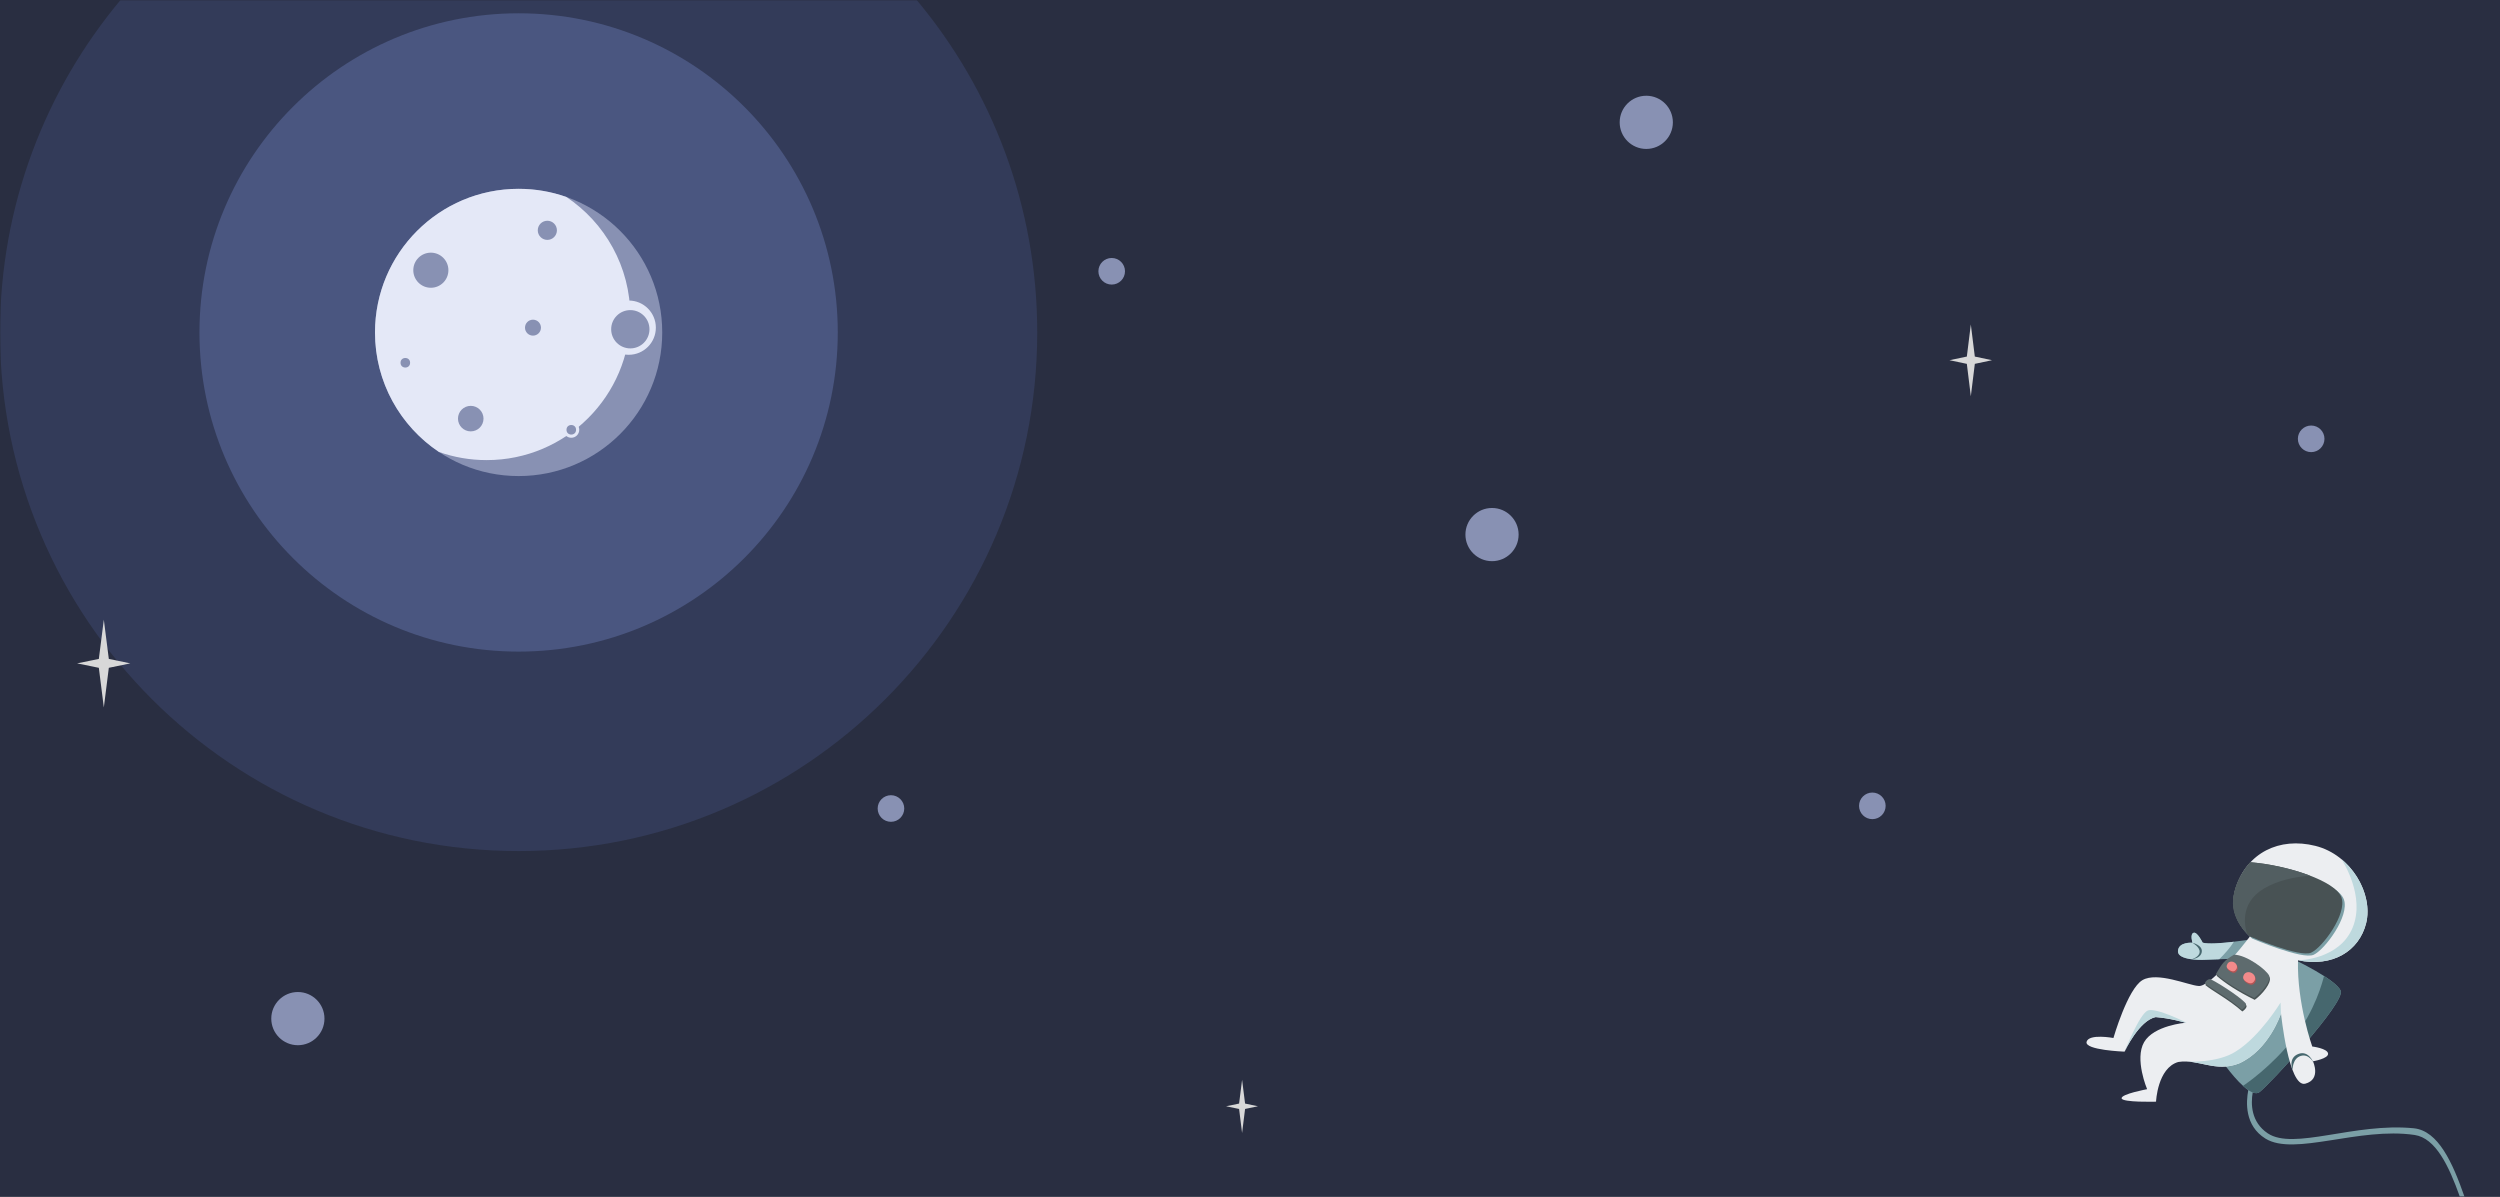 <?xml version="1.0" encoding="UTF-8"?>
<svg width="940px" height="450px" viewBox="0 0 940 450" version="1.1" xmlns="http://www.w3.org/2000/svg" xmlns:xlink="http://www.w3.org/1999/xlink">
    <rect x="0" y="0" width="940" height="450" fill="#808080" stroke="none"/>
    <!-- Generator: sketchtool 42 (36781) - http://www.bohemiancoding.com/sketch -->
    <title>74A955C9-2CB1-454A-94F8-B13DEF0293CE</title>
    <desc>Created with sketchtool.</desc>
    <defs>
        <rect id="path-1" x="0" y="0" width="940" height="450"></rect>
        <path d="M33.493,42.8 C26.751,41.21 21.339,37.151 19.738,29.789 C16.75,16.055 24.352,4.857 37.761,1.012 C51.17,-2.833 65.724,5.815 68.821,16.618 C71.822,27.083 66.162,37.406 53.616,41.537 C61.36,55.82 74.466,66.931 74.466,66.931 C74.466,66.931 79.767,64.68 80.939,66.242 C82.11,67.804 77.471,71.613 77.471,71.613 C77.471,71.613 83.679,75.92 79.147,80.391 C74.466,84.759 58.07,62.03 58.07,62.03 C58.07,62.03 61.117,76.105 53.82,86.192 C47.801,93.706 39.89,92.222 33.74,97.166 C28.096,103.054 33.972,114.265 33.972,114.265 C33.972,114.265 23.104,120.95 22.125,119.643 C21.146,118.336 28.719,111.876 28.719,111.876 C28.719,111.876 18.894,104.461 18.894,97.142 C18.894,89.823 28.719,83.031 28.719,83.031 C28.719,83.031 22.991,84.359 17.944,86.793 C13.115,91.104 14.315,103.891 14.315,103.891 C14.315,103.891 0.919,110.991 0.098,107.82 C-0.723,104.65 8.125,101.542 8.125,101.542 C8.125,101.542 3.496,82.88 6.693,77.247 C9.89,71.613 22.698,70.259 25.983,68.63 C30.064,67.117 32.918,47.148 33.493,42.8 Z" id="path-3"></path>
    </defs>
    <g id="Page-2" stroke="none" stroke-width="1" fill="none" fill-rule="evenodd">
        <g id="Home" transform="translate(-170, 0)">
            <g id="background-img" transform="translate(170, 0)">
                <mask id="mask-2" fill="white">
                    <use xlink:href="#path-1"></use>
                </mask>
                <use id="Mask" fill="#292E41" xlink:href="#path-1"></use>
                <g id="Group" mask="url(#mask-2)">
                    <path d="M195,320 C302.696,320 390,232.696 390,125 C390,77.442 372.975,33.86 344.687,0.017 L45.303,0.03 C17.021,33.871 0,77.448 0,125 C0,232.696 87.304,320 195,320 Z" id="Oval-3-Copy" fill="#333B59"></path>
                    <circle id="Oval-3" fill="#4A5680" cx="195" cy="125" r="120"></circle>
                    <g id="moon" transform="translate(141, 71)">
                        <circle id="Oval" fill="#8891B3" cx="54" cy="54" r="54"></circle>
                        <path d="M24.065,98.95 C9.557,89.269 0,72.751 0,54 C0,24.177 24.177,0 54,0 C60.287,0 66.323,1.074 71.935,3.05 C86.443,12.731 96,29.249 96,48 C96,77.823 71.823,102 42,102 C35.713,102 29.677,100.926 24.065,98.95 Z" id="Combined-Shape" fill="#E4E8F7"></path>
                        <circle id="Oval-2" fill="#8891B3" cx="21" cy="30.6" r="6.6"></circle>
                        <circle id="Oval-2-Copy-7" fill="#8891B3" cx="11.4" cy="65.4" r="1.8"></circle>
                        <circle id="ç" fill="#E4E8F7" cx="95.4" cy="52.2" r="10.2"></circle>
                        <circle id="Oval-2-Copy" fill="#8891B3" cx="96" cy="52.8" r="7.2"></circle>
                        <circle id="Oval-2-Copy-2" fill="#8891B3" cx="36" cy="86.4" r="4.8"></circle>
                        <circle id="Oval-2-Copy-8" fill="#E4E8F7" cx="73.8" cy="90.6" r="3"></circle>
                        <circle id="Oval-2-Copy-6" fill="#8891B3" cx="73.8" cy="90.6" r="1.8"></circle>
                        <circle id="Oval-2-Copy-4" fill="#8891B3" cx="59.4" cy="52.2" r="3"></circle>
                        <circle id="Oval-2-Copy-3" fill="#8891B3" cx="64.8" cy="15.6" r="3.6"></circle>
                    </g>
                    <circle id="Oval-7" fill="#8891B3" cx="869" cy="165" r="5"></circle>
                    <circle id="Oval-7-Copy" fill="#8891B3" cx="418" cy="102" r="5"></circle>
                    <circle id="Oval-7-Copy-4" fill="#8891B3" cx="335" cy="304" r="5"></circle>
                    <circle id="Oval-7-Copy-5" fill="#8891B3" cx="561" cy="201" r="10"></circle>
                    <circle id="Oval-7-Copy-7" fill="#8891B3" cx="619" cy="46" r="10"></circle>
                    <circle id="Oval-7-Copy-6" fill="#8891B3" cx="112" cy="383" r="10"></circle>
                    <circle id="Oval-7-Copy-3" fill="#8891B3" cx="704" cy="303" r="5"></circle>
                    <path d="M742.533,134.071 L741.032,122 L739.532,134.068 L733,135.438 L739.53,136.808 L741.032,149 L742.535,136.806 L749,135.438 L742.533,134.071 Z" id="Combined-Shape" fill="#D8D8D8"></path>
                    <path d="M468.15,414.941 L467.024,406 L465.899,414.939 L461,415.954 L465.898,416.969 L467.024,426 L468.151,416.967 L473,415.954 L468.15,414.941 Z" id="Combined-Shape-Copy-3" fill="#D8D8D8"></path>
                    <path d="M40.916,247.753 L39.04,233 L37.165,247.75 L29,249.425 L37.163,251.099 L39.04,266 L40.918,251.096 L49,249.425 L40.916,247.753 Z" id="Combined-Shape-Copy-2" fill="#D8D8D8"></path>
                </g>
                <g id="Astronaut" mask="url(#mask-2)">
                    <g transform="translate(875.067, 388.75) rotate(30) translate(-875.067, -388.75) translate(798.067, 328.75)">
                        <g id="Backpack" transform="translate(47.147, 41.541)">
                            <path d="M16.573,51.555 C17.624,51.387 18.398,50.943 18.732,50.118 C20.671,45.335 29.807,4.778 26.116,1.916 C22.425,-0.945 4.831,0.501 4.831,0.501 L0.133,46.857 C0.133,46.857 9.148,51.209 14.687,51.607 C16.186,55.974 20.176,63.912 29.417,64.177 C42.189,64.544 57.592,42.748 77.264,34.957 C84.689,32.016 94.203,38.537 103.642,46.579 L105.149,45.709 C94.843,36.799 84.17,29.126 75.743,32.932 C55.309,42.164 40.822,62.842 29.106,62.027 C21.551,61.5 18.084,55.647 16.573,51.555 Z" id="Combined-Shape" fill="#7B9FA6"></path>
                            <path d="M17.89,0.217 C21.473,0.387 24.749,0.856 26.116,1.916 C29.807,4.778 20.671,45.335 18.732,50.118 C18.019,51.878 15.31,51.901 12.172,51.226 C12.592,50.384 17.888,39.552 19.741,26.007 C21.506,13.11 18.431,2.025 17.89,0.217 Z" id="Combined-Shape" fill="#46676E"></path>
                        </g>
                        <g id="Body" transform="translate(-0, -0)">
                            <path d="M34.661,43.347 C34.661,43.347 23.152,52.766 19.266,53.718 C19.266,53.718 15.383,51.075 14.431,52.229 C13.479,53.384 15.952,55.659 15.952,55.659 C15.952,55.659 11.16,57.906 12.795,61.112 C14.431,64.318 22.488,59.317 22.488,59.317 L34.739,51.646 L34.661,43.347 Z" id="Path-4" fill="#7B9FA6"></path>
                            <mask id="mask-4" fill="white">
                                <use xlink:href="#path-3"></use>
                            </mask>
                            <use id="Mask" fill="#ECEEF1" xlink:href="#path-3"></use>
                        </g>
                        <g id="Face" transform="translate(19.027, 10.976)">
                            <path d="M1.851,7.818 C14.772,1.707 33.22,-2.114 38.161,2.183 C43.103,6.48 41.37,21.908 38.673,25.795 C35.976,29.682 15.533,32.108 15.533,32.108 C15.533,32.108 7.039,30.523 3.467,23.665 C-0.105,16.807 1.851,7.818 1.851,7.818 Z" id="Path-5" fill="#7B9FA6"></path>
                            <path d="M0.646,7.586 C13.567,1.475 32.015,-2.346 36.956,1.951 C41.898,6.248 40.165,21.675 37.468,25.563 C34.771,29.45 14.328,31.876 14.328,31.876 C14.328,31.876 5.834,30.29 2.262,23.433 C-1.31,16.575 0.646,7.586 0.646,7.586 Z" id="Combined-Shape" fill="#485254"></path>
                            <path d="M22.607,0.73 C15.576,1.85 7.364,4.408 0.646,7.586 C0.646,7.586 -1.588,15.496 2.262,23.433 C4.765,28.591 10.575,30.813 13.109,31.561 C11.586,30.266 4.454,23.443 10.064,13.496 C13.098,8.118 18.179,3.776 22.607,0.73 Z" id="Combined-Shape" fill="#525E61"></path>
                        </g>
                        <g id="Details" transform="translate(27.446, 50.322)">
                            <path d="M1.593,14.31 C7.041,14.004 16.53,14.804 17.996,15.714 C18.593,16.576 17.663,18.353 17.663,18.353 C11.142,16.976 3.654,17.293 0.638,16.689 C0.511,15.838 0.785,14.908 1.593,14.31 Z M4.784,1.917 C9.051,-0.426 18.331,0.794 20.169,2.156 C21.78,3.35 21.037,8.826 19.515,12.24 C12.403,12.699 6.7,12.383 2.538,11.547 C2.538,6.558 2.73,5.694 4.784,1.917 Z" id="Combined-Shape" fill="#485254"></path>
                            <path d="M1.088,13.804 C6.536,13.498 16.025,14.298 17.491,15.208 C18.088,16.07 17.158,17.846 17.158,17.846 C10.637,16.469 3.149,16.787 0.133,16.183 C0.006,15.331 0.28,14.402 1.088,13.804 Z M4.279,1.41 C8.546,-0.932 17.826,0.287 19.663,1.649 C21.274,2.843 20.532,8.319 19.01,11.734 C11.898,12.192 6.195,11.876 2.033,11.04 C2.033,6.051 2.225,5.187 4.279,1.41 Z" id="Combined-Shape" fill="#5E6B6E"></path>
                            <path d="M14.06,8.274 C12.19,8.274 11.787,7.405 11.787,6.333 C11.787,5.26 12.804,4.391 14.06,4.391 C15.315,4.391 16.333,5.26 16.333,6.333 C16.333,7.405 15.93,8.274 14.06,8.274 Z M6.314,7.62 C4.643,7.62 4.378,6.859 4.378,5.921 C4.378,4.982 5.245,4.222 6.314,4.222 C7.384,4.222 8.251,4.982 8.251,5.921 C8.251,6.859 7.986,7.62 6.314,7.62 Z" id="Combined-Shape-Copy" fill="#B35454"></path>
                            <path d="M13.555,7.937 C11.684,7.937 11.282,7.067 11.282,5.995 C11.282,4.922 12.299,4.053 13.555,4.053 C14.81,4.053 15.828,4.922 15.828,5.995 C15.828,7.067 15.425,7.937 13.555,7.937 Z M5.809,7.282 C4.138,7.282 3.873,6.522 3.873,5.583 C3.873,4.645 4.74,3.884 5.809,3.884 C6.879,3.884 7.746,4.645 7.746,5.583 C7.746,6.522 7.481,7.282 5.809,7.282 Z" id="Combined-Shape" fill="#F38A8A"></path>
                        </g>
                        <g id="Shadows" transform="translate(12.292, 0.338)">
                            <path d="M36.458,0.109 C45.975,1.715 54.278,8.428 56.529,16.28 C59.528,26.738 53.877,37.056 41.347,41.192 C41.68,40.995 54.649,33.227 52.984,20.369 C51.333,7.616 37.052,0.404 36.458,0.109 Z" id="Combined-Shape" fill="#BED9DE"></path>
                            <path d="M45.789,61.741 C45.974,62.648 48.576,76.112 41.528,85.855 C36.423,92.228 29.957,92.128 24.359,94.967 C24.312,94.972 24.288,94.974 24.288,94.974 C24.288,94.974 34.422,89.953 38.207,82.596 C43.288,73.131 43.595,58.245 43.595,58.245 L45.789,61.741 Z" id="Combined-Shape" fill="#BED9DE"></path>
                            <path d="M16.4,82.7 C15.971,82.801 10.498,84.118 5.652,86.455 C0.934,90.667 1.971,102.97 2.022,103.534 L2.014,103.559 C2.013,103.559 2.012,103.56 2.011,103.56 C1.963,103.235 -0.223,88.321 1.883,85.759 C4.013,83.169 16.784,82.48 16.784,82.48 L16.4,82.7 Z" id="Combined-Shape" fill="#BED9DE"></path>
                            <path d="M15.48,55.671 L10.197,58.979 C10.197,58.979 2.139,63.98 0.503,60.774 C-1.132,57.568 3.66,55.322 3.66,55.322 C3.66,55.322 1.187,53.047 2.139,51.892 C3.091,50.737 6.974,53.38 6.974,53.38 C9.079,52.864 13.422,49.864 16.96,47.222 C16.887,49.877 16.234,52.949 15.48,55.671 Z" id="Combined-Shape" fill="#BED9DE"></path>
                            <path d="M60.175,77.944 C60.175,77.944 57.937,74.275 60.175,71.848 C62.413,69.421 65.699,71.67 65.699,71.67 C65.699,71.67 61.656,68.333 59.018,71.67 C56.38,75.008 60.175,77.944 60.175,77.944 Z" id="Path-15" fill="#46676E"></path>
                            <path d="M3.597,55.347 C3.597,55.347 6.911,55.276 7.754,57.018 C8.596,58.759 6.484,60.861 6.484,60.861 C6.484,60.861 9.284,59.023 8.456,56.658 C7.568,54.123 3.597,55.347 3.597,55.347 Z" id="Path-16" fill="#46676E"></path>
                        </g>
                    </g>
                </g>
            </g>
        </g>
    </g>
</svg>